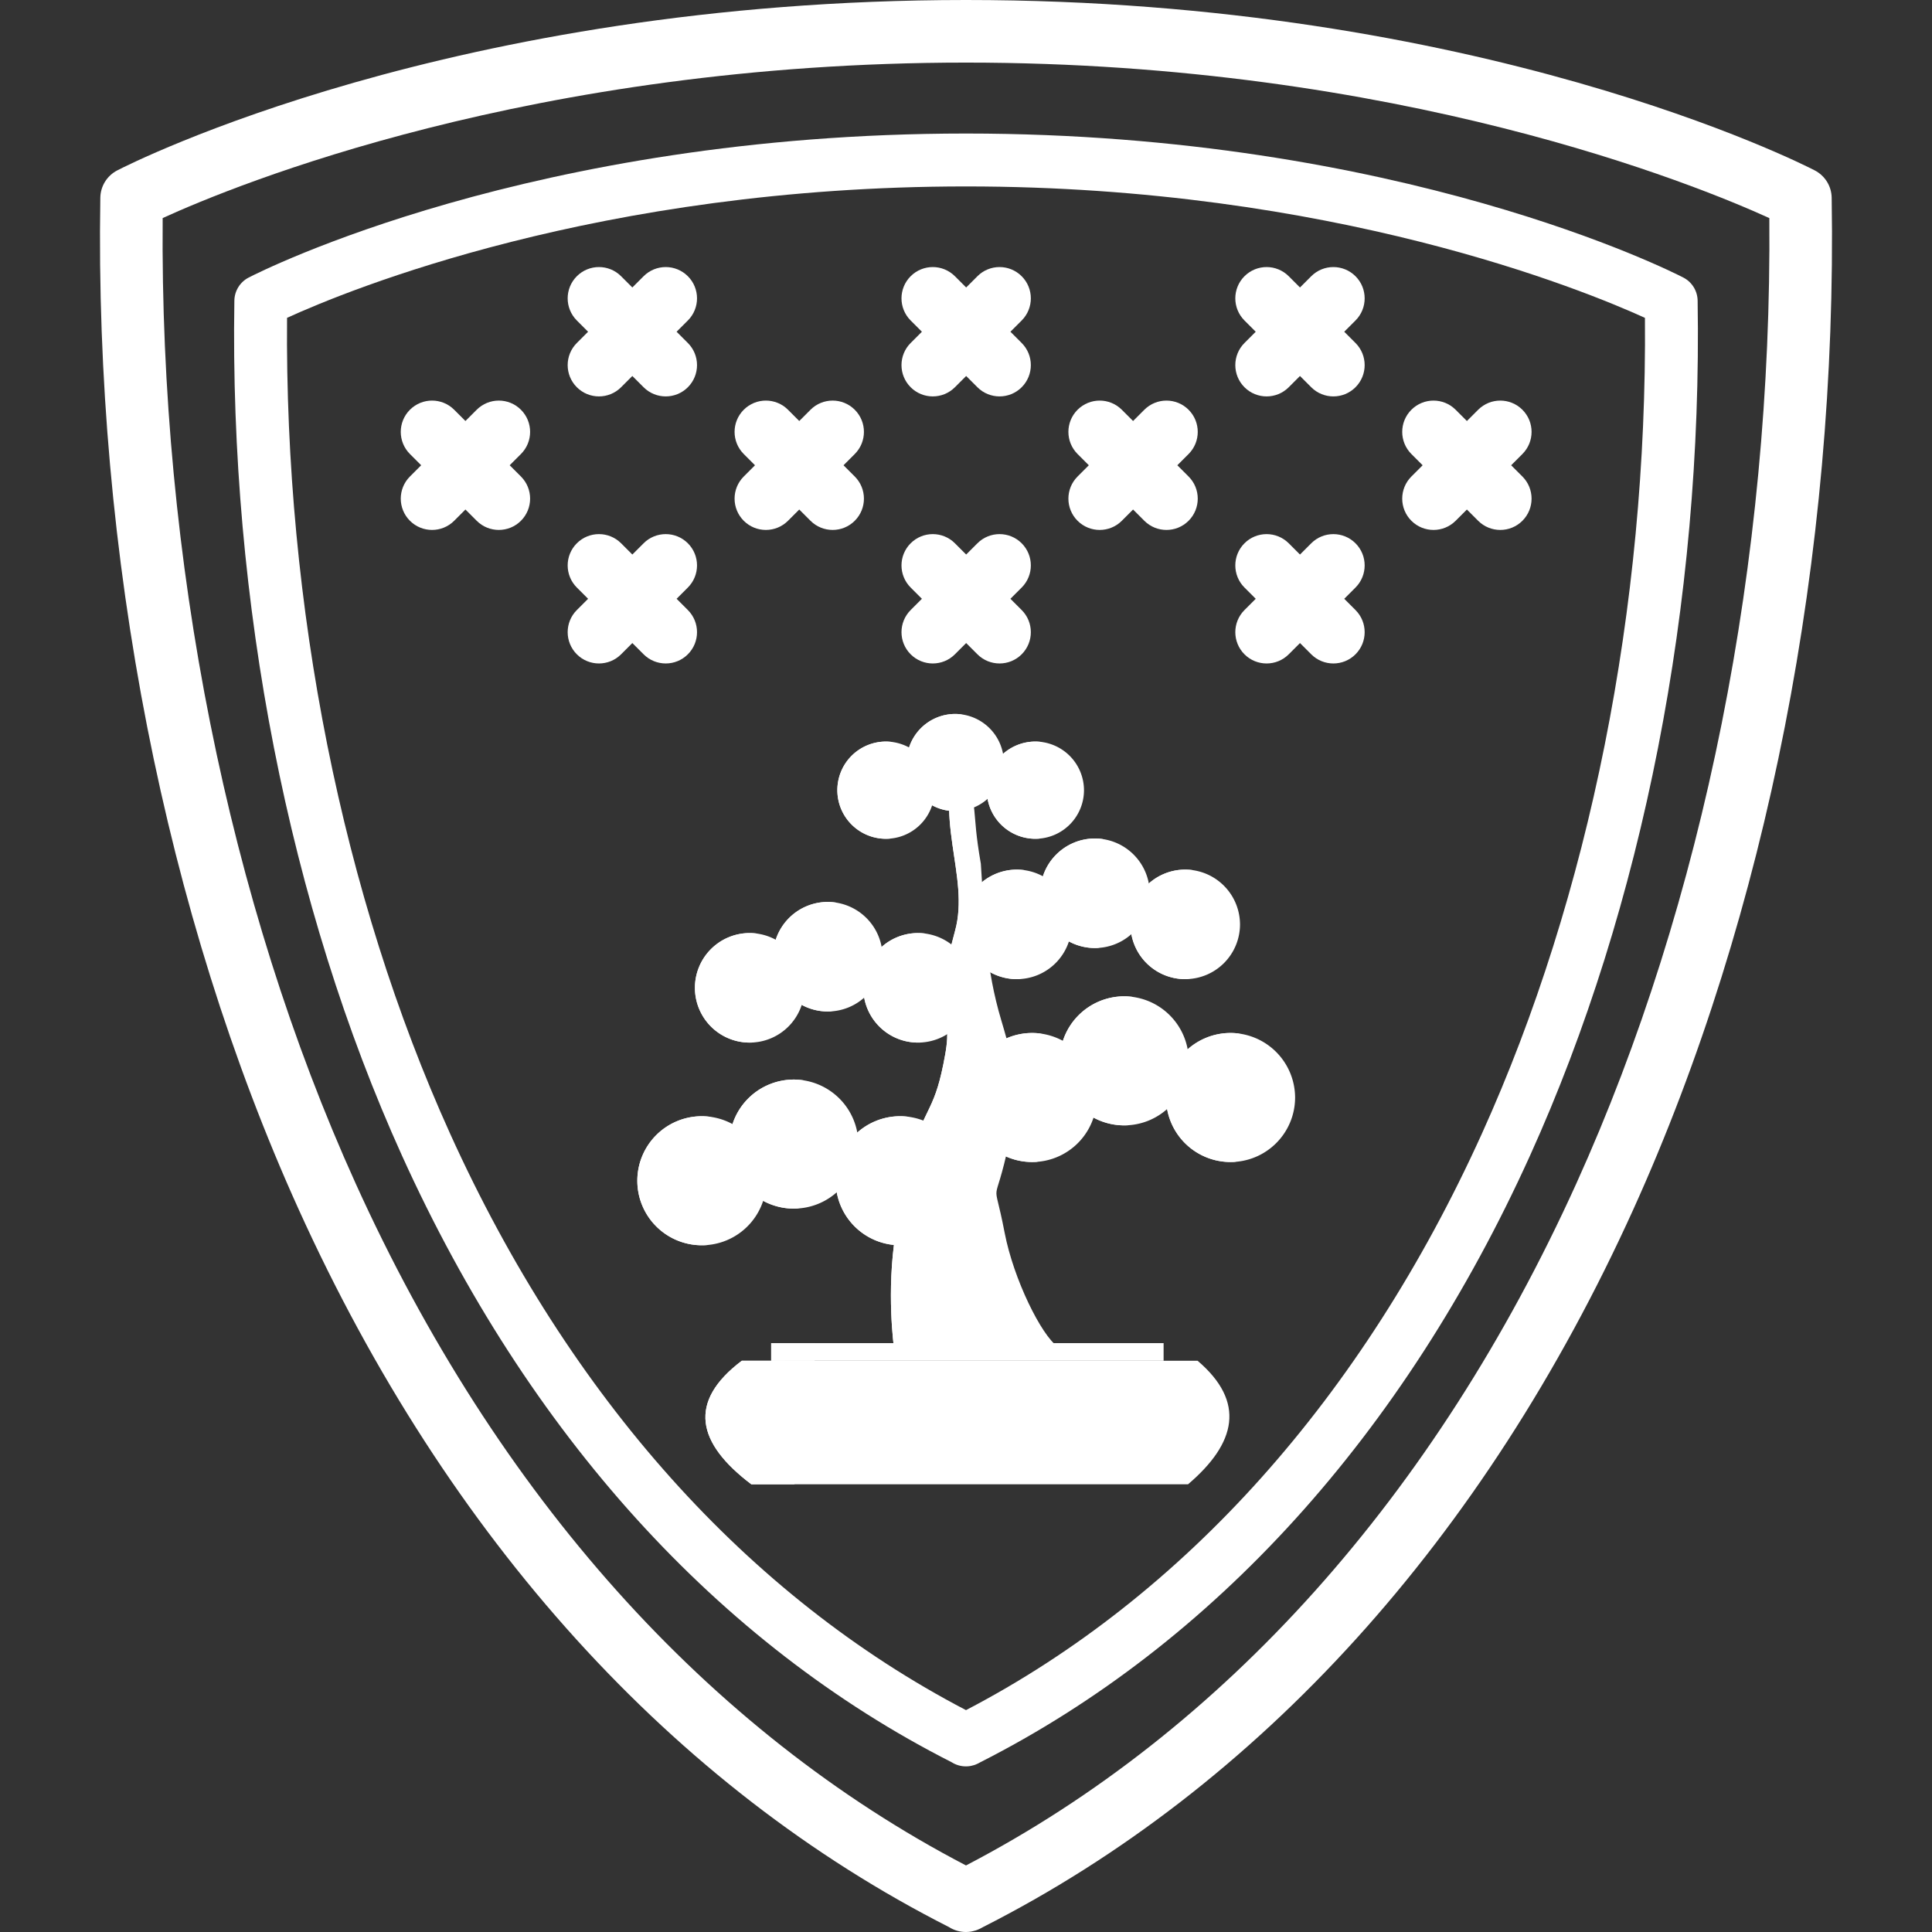 <?xml version="1.0" encoding="UTF-8" standalone="no"?>
<!-- Uploaded to: SVG Repo, www.svgrepo.com, Generator: SVG Repo Mixer Tools -->

<svg
   fill="#000000"
   height="800px"
   width="800px"
   version="1.1"
   id="Capa_1"
   viewBox="0 0 463.002 463.002"
   xml:space="preserve"
   sodipodi:docname="league_white.svg"
   inkscape:version="1.1.2 (b8e25be833, 2022-02-05)"
   xmlns:inkscape="http://www.inkscape.org/namespaces/inkscape"
   xmlns:sodipodi="http://sodipodi.sourceforge.net/DTD/sodipodi-0.dtd"
   xmlns="http://www.w3.org/2000/svg"
   xmlns:svg="http://www.w3.org/2000/svg"><rect x="0" y="0" width="463.002" height="463.002" fill="#333333" stroke="none"/><defs
   id="defs31" /><sodipodi:namedview
   id="namedview29"
   pagecolor="#ffffff"
   bordercolor="#666666"
   borderopacity="1.0"
   inkscape:pageshadow="2"
   inkscape:pageopacity="0.0"
   inkscape:pagecheckerboard="0"
   showgrid="false"
   inkscape:zoom="0.71417785"
   inkscape:cx="478.17221"
   inkscape:cy="321.34853"
   inkscape:window-width="1920"
   inkscape:window-height="1001"
   inkscape:window-x="-9"
   inkscape:window-y="-9"
   inkscape:window-maximized="1"
   inkscape:current-layer="g26" />
<g
   id="g26">
	<path
   d="M438.96,47.378c-0.045-2.76-1.602-5.271-4.054-6.54C431.683,39.171,354.564,0.02,231.545,0c-0.018,0.001-0.028,0-0.044,0   s-0.028,0.002-0.044,0C108.438,0.02,31.319,39.171,28.096,40.838c-2.452,1.269-4.009,3.78-4.054,6.54   C22.65,132.99,39.534,219.1,71.584,289.845c35.768,78.953,89.646,138.403,155.842,171.979c1.204,0.766,2.608,1.178,4.041,1.178   c0.022,0,0.046,0,0.068,0c0.4,0,0.797-0.04,1.189-0.103c0.13-0.021,0.255-0.056,0.383-0.083c0.253-0.054,0.503-0.115,0.748-0.195   c0.147-0.048,0.289-0.103,0.432-0.16c0.223-0.088,0.44-0.185,0.654-0.294c0.134-0.068,0.265-0.137,0.394-0.213   c0.078-0.046,0.163-0.081,0.24-0.13c66.196-33.576,120.075-93.026,155.843-171.979C423.468,219.1,440.352,132.99,438.96,47.378z    M377.754,283.655c-33.852,74.721-84.37,131.136-146.253,163.397c-61.883-32.262-112.402-88.677-146.253-163.397   C54.672,216.163,38.297,134.161,38.983,52.26C56.151,44.415,127.475,15.008,231.501,15c103.805,0.008,175.32,29.43,192.518,37.266   C424.705,134.167,408.33,216.163,377.754,283.655z"
   id="path2"
   style="fill:#ffffff;fill-opacity:1" /><path
   d="m 406.836,72.043 c -0.038,-2.333 -1.354,-4.455 -3.426,-5.527 -2.724,-1.409 -67.902,-34.498 -171.872,-34.515 -0.015,8.5e-4 -0.024,0 -0.037,0 -0.013,0 -0.024,0.002 -0.037,0 -103.97,0.017 -169.148,33.106 -171.872,34.515 -2.072,1.073 -3.388,3.195 -3.426,5.527 -1.176,72.356 13.093,145.132 40.18,204.923 30.23,66.728 75.765,116.972 131.711,145.349 1.018,0.647 2.204,0.996 3.415,0.996 0.019,0 0.039,0 0.058,0 0.338,0 0.674,-0.034 1.005,-0.087 0.11,-0.018 0.216,-0.047 0.324,-0.07 0.214,-0.046 0.425,-0.097 0.632,-0.165 0.124,-0.041 0.244,-0.087 0.365,-0.135 0.188,-0.074 0.372,-0.156 0.553,-0.248 0.113,-0.058 0.224,-0.116 0.333,-0.18 0.066,-0.039 0.138,-0.069 0.203,-0.11 55.946,-28.377 101.482,-78.622 131.712,-145.349 27.087,-59.791 41.357,-132.567 40.18,-204.923 z M 355.107,271.734 C 326.497,334.885 283.801,382.565 231.5,409.83 179.199,382.564 136.503,334.884 107.893,271.734 82.052,214.693 68.212,145.388 68.792,76.169 c 14.51,-6.63 74.79,-31.484 162.708,-31.491 87.732,0.007 148.173,24.873 162.708,31.496 0.58,69.219 -13.26,138.519 -39.101,195.56 z"
   id="path2-9"
   style="stroke-width:0.845;fill:#ffffff;fill-opacity:1" />
	
	<path
   d="M244.844,130.196c-2.929-2.928-7.678-2.928-10.606,0l-2.697,2.697l-2.697-2.697c-2.929-2.928-7.678-2.928-10.606,0   c-2.929,2.93-2.929,7.678,0,10.607l2.696,2.696l-2.696,2.696c-2.929,2.93-2.929,7.678,0,10.607   c1.464,1.464,3.384,2.196,5.303,2.196s3.839-0.732,5.303-2.196l2.697-2.697l2.697,2.697c1.464,1.464,3.384,2.196,5.303,2.196   s3.839-0.732,5.303-2.196c2.929-2.93,2.929-7.678,0-10.607l-2.696-2.696l2.696-2.696   C247.773,137.874,247.773,133.126,244.844,130.196z"
   id="path6"
   style="fill:#ffffff;fill-opacity:1" />
	<path
   d="M228.844,66.196c-2.929-2.928-7.678-2.928-10.606,0c-2.929,2.93-2.929,7.678,0,10.607l2.696,2.696l-2.696,2.696   c-2.929,2.93-2.929,7.678,0,10.607c1.464,1.464,3.384,2.196,5.303,2.196s3.839-0.732,5.303-2.196l2.697-2.697l2.697,2.697   c1.464,1.464,3.384,2.196,5.303,2.196s3.839-0.732,5.303-2.196c2.929-2.93,2.929-7.678,0-10.607l-2.696-2.696l2.696-2.696   c2.929-2.93,2.929-7.678,0-10.607c-2.929-2.928-7.678-2.928-10.606,0l-2.697,2.697L228.844,66.196z"
   id="path8"
   style="fill:#ffffff;fill-opacity:1" />
	<path
   d="M298.238,156.804c1.464,1.464,3.384,2.196,5.303,2.196s3.839-0.732,5.303-2.196l2.697-2.697l2.697,2.697   c1.464,1.464,3.384,2.196,5.303,2.196s3.839-0.732,5.303-2.196c2.929-2.93,2.929-7.678,0-10.607l-2.696-2.696l2.696-2.696   c2.929-2.93,2.929-7.678,0-10.607c-2.929-2.928-7.678-2.928-10.606,0l-2.697,2.697l-2.697-2.697c-2.929-2.928-7.678-2.928-10.606,0   c-2.929,2.93-2.929,7.678,0,10.607l2.696,2.696l-2.696,2.696C295.309,149.126,295.309,153.874,298.238,156.804z"
   id="path10"
   style="fill:#ffffff;fill-opacity:1" />
	<path
   d="M298.238,92.804c1.464,1.464,3.384,2.196,5.303,2.196s3.839-0.732,5.303-2.196l2.697-2.697l2.697,2.697   c1.464,1.464,3.384,2.196,5.303,2.196s3.839-0.732,5.303-2.196c2.929-2.93,2.929-7.678,0-10.607l-2.696-2.696l2.696-2.696   c2.929-2.93,2.929-7.678,0-10.607c-2.929-2.928-7.678-2.928-10.606,0l-2.697,2.697l-2.697-2.697c-2.929-2.928-7.678-2.928-10.606,0   c-2.929,2.93-2.929,7.678,0,10.607l2.696,2.696l-2.696,2.696C295.309,85.126,295.309,89.874,298.238,92.804z"
   id="path12"
   style="fill:#ffffff;fill-opacity:1" />
	<path
   d="M164.844,130.196c-2.929-2.928-7.678-2.928-10.606,0l-2.697,2.697l-2.697-2.697c-2.929-2.928-7.678-2.928-10.606,0   c-2.929,2.93-2.929,7.678,0,10.607l2.696,2.696l-2.696,2.696c-2.929,2.93-2.929,7.678,0,10.607   c1.464,1.464,3.384,2.196,5.303,2.196s3.839-0.732,5.303-2.196l2.697-2.697l2.697,2.697c1.464,1.464,3.384,2.196,5.303,2.196   s3.839-0.732,5.303-2.196c2.929-2.93,2.929-7.678,0-10.607l-2.696-2.696l2.696-2.696   C167.773,137.874,167.773,133.126,164.844,130.196z"
   id="path14"
   style="fill:#ffffff;fill-opacity:1" />
	<path
   d="M164.844,66.196c-2.929-2.928-7.678-2.928-10.606,0l-2.697,2.697l-2.697-2.697c-2.929-2.928-7.678-2.928-10.606,0   c-2.929,2.93-2.929,7.678,0,10.607l2.696,2.696l-2.696,2.696c-2.929,2.93-2.929,7.678,0,10.607   c1.464,1.464,3.384,2.196,5.303,2.196s3.839-0.732,5.303-2.196l2.697-2.697l2.697,2.697c1.464,1.464,3.384,2.196,5.303,2.196   s3.839-0.732,5.303-2.196c2.929-2.93,2.929-7.678,0-10.607l-2.696-2.696l2.696-2.696C167.773,73.874,167.773,69.126,164.844,66.196   z"
   id="path16"
   style="fill:#ffffff;fill-opacity:1" />
	<path
   d="M258.238,124.804c1.464,1.464,3.384,2.196,5.303,2.196s3.839-0.732,5.303-2.196l2.697-2.697l2.697,2.697   c1.464,1.464,3.384,2.196,5.303,2.196s3.839-0.732,5.303-2.196c2.929-2.93,2.929-7.678,0-10.607l-2.696-2.696l2.696-2.696   c2.929-2.93,2.929-7.678,0-10.607c-2.929-2.928-7.678-2.928-10.606,0l-2.697,2.697l-2.697-2.697c-2.929-2.928-7.678-2.928-10.606,0   c-2.929,2.93-2.929,7.678,0,10.607l2.696,2.696l-2.696,2.696C255.309,117.126,255.309,121.874,258.238,124.804z"
   id="path18"
   style="fill:#ffffff;fill-opacity:1" />
	<path
   d="M338.238,124.804c1.464,1.464,3.384,2.196,5.303,2.196s3.839-0.732,5.303-2.196l2.697-2.697l2.697,2.697   c1.464,1.464,3.384,2.196,5.303,2.196s3.839-0.732,5.303-2.196c2.929-2.93,2.929-7.678,0-10.607l-2.696-2.696l2.696-2.696   c2.929-2.93,2.929-7.678,0-10.607c-2.929-2.928-7.678-2.928-10.606,0l-2.697,2.697l-2.697-2.697c-2.929-2.928-7.678-2.928-10.606,0   c-2.929,2.93-2.929,7.678,0,10.607l2.696,2.696l-2.696,2.696C335.309,117.126,335.309,121.874,338.238,124.804z"
   id="path20"
   style="fill:#ffffff;fill-opacity:1" />
	<path
   d="M124.844,98.196c-2.929-2.928-7.678-2.928-10.606,0l-2.697,2.697l-2.697-2.697c-2.929-2.928-7.678-2.928-10.606,0   c-2.929,2.93-2.929,7.678,0,10.607l2.696,2.696l-2.696,2.696c-2.929,2.93-2.929,7.678,0,10.607   c1.464,1.464,3.384,2.196,5.303,2.196s3.839-0.732,5.303-2.196l2.697-2.697l2.697,2.697c1.464,1.464,3.384,2.196,5.303,2.196   s3.839-0.732,5.303-2.196c2.929-2.93,2.929-7.678,0-10.607l-2.696-2.696l2.696-2.696   C127.773,105.874,127.773,101.126,124.844,98.196z"
   id="path22"
   style="fill:#ffffff;fill-opacity:1" />
	<path
   d="M204.844,98.196c-2.929-2.928-7.678-2.928-10.606,0l-2.697,2.697l-2.697-2.697c-2.929-2.928-7.678-2.928-10.606,0   c-2.929,2.93-2.929,7.678,0,10.607l2.696,2.696l-2.696,2.696c-2.929,2.93-2.929,7.678,0,10.607   c1.464,1.464,3.384,2.196,5.303,2.196s3.839-0.732,5.303-2.196l2.697-2.697l2.697,2.697c1.464,1.464,3.384,2.196,5.303,2.196   s3.839-0.732,5.303-2.196c2.929-2.93,2.929-7.678,0-10.607l-2.696-2.696l2.696-2.696   C207.773,105.874,207.773,101.126,204.844,98.196z"
   id="path24"
   style="fill:#ffffff;fill-opacity:1" />
<g
   id="g1164"
   style="display:inline;fill:#ffffff;fill-opacity:1;stroke:none;stroke-opacity:1"
   transform="matrix(1.48,0,0,1.48,131.98,164.671)"><g
     id="g1099"
     style="fill:#ffffff;fill-opacity:1;stroke:none;stroke-opacity:1"><g
       id="g17814-0"
       transform="translate(157.391,24.039)"
       style="display:inline;fill:#ffffff;fill-opacity:1;stroke:none;stroke-opacity:1"><g
         id="g27631"
         style="fill:#ffffff;fill-opacity:1;stroke:none;stroke-opacity:1"><path
           style="fill:#ffffff;fill-opacity:1;stroke:none;stroke-width:1;stroke-linecap:round;stroke-linejoin:round;stroke-miterlimit:4;stroke-dasharray:none;stroke-opacity:1"
           d="m -101.83,82.739 c 0,0 -1.227,-8.85 0.26,-18.194 1.819,-11.436 -1.638,-0.837 2.09,-12.167 2.988,-9.082 4.317,-7.712 5.968,-16.944 1.411,-7.891 -2.31,-5.889 1.591,-20.003 2.479,-8.968 -3.898,-18.478 0.816,-29.848 3.342,11.856 1.683,9.294 3.362,18.979 0.661,9.858 0.756,16.823 3.328,25.415 2.547,8.508 2.945,11.828 1.3,19.494 -2.599,12.108 -2.718,4.744 -0.78,14.815 1.467,7.621 5.978,16.635 8.577,18.454 2.599,1.819 -26.511,0 -26.511,0 z"
           id="path14864-2"
           sodipodi:nodetypes="cssssccssssc" /><path
           id="path14864-2-2"
           style="display:inline;fill:#ffffff;fill-opacity:1;stroke:none;stroke-width:1;stroke-linecap:round;stroke-linejoin:round;stroke-miterlimit:4;stroke-dasharray:none;stroke-opacity:1"
           d="m -91.106,-14.418 c -4.714,11.37 1.664,20.881 -0.815,29.848 -3.902,14.114 -0.181,12.113 -1.592,20.003 -1.65,9.231 -2.979,7.862 -5.968,16.944 -3.728,11.329 -0.27,0.73 -2.09,12.166 -1.486,9.344 -0.26,18.194 -0.26,18.194 0,0 0.818,0.049 1.949,0.114 -0.273,-2.764 -0.746,-9.65 0.405,-16.884 1.819,-11.436 -1.638,-0.837 2.09,-12.167 2.988,-9.082 4.317,-7.712 5.968,-16.944 1.411,-7.891 -2.31,-5.889 1.592,-20.003 2.272,-8.217 -2.887,-16.891 -0.141,-27.033 -0.297,-1.18 -0.663,-2.552 -1.138,-4.239 z" /></g></g><g
       id="g12660-3"
       transform="matrix(1.423,0,0,0.656,-134.712,69.747)"
       style="display:inline;fill:#ffffff;fill-opacity:1;stroke:none;stroke-opacity:1"><path
         d="m 168.277,59.953 h -51.869 c -6.198,10.167 -5.112,20.331 1.09,30.498 h 49.689 c 5.496,-10.167 6.586,-20.331 1.09,-30.498"
         style="fill:#ffffff;fill-opacity:1;fill-rule:nonzero;stroke:none;stroke-width:0.035;stroke-opacity:1"
         id="path428-9" /><path
         d="m 161.819,71.418 c 1.004,0 1.819,1.767 1.819,3.948 0,2.18 -0.814,3.948 -1.819,3.948 -1.004,0 -1.819,-1.767 -1.819,-3.948 0,-2.18 0.814,-3.948 1.819,-3.948"
         style="fill:#ffffff;fill-opacity:1;fill-rule:nonzero;stroke:none;stroke-width:0.024;stroke-opacity:1"
         id="path430-3" /><path
         d="m 143.205,71.418 c 1.004,0 1.819,1.767 1.819,3.947 0,2.18 -0.814,3.947 -1.819,3.947 -1.004,0 -1.819,-1.767 -1.819,-3.947 0,-2.18 0.814,-3.947 1.819,-3.947"
         style="fill:#ffffff;fill-opacity:1;fill-rule:nonzero;stroke:none;stroke-width:0.024;stroke-opacity:1"
         id="path432-8" /><path
         d="m 126.64,71.418 c 1.004,0 1.819,1.767 1.819,3.948 0,2.18 -0.814,3.948 -1.819,3.948 -1.004,0 -1.819,-1.767 -1.819,-3.948 0,-2.18 0.814,-3.948 1.819,-3.948"
         style="fill:#ffffff;fill-opacity:1;fill-rule:nonzero;stroke:none;stroke-width:0.024;stroke-opacity:1"
         id="path434-6" /><path
         d="m 121.351,59.953 h -4.942 c -6.198,10.167 -5.112,20.331 1.09,30.498 h 4.939 C 116.236,80.283 115.149,70.12 121.351,59.953"
         style="fill:#ffffff;fill-opacity:1;fill-rule:nonzero;stroke:none;stroke-width:0.035;stroke-opacity:1"
         id="path442-4" /><path
         d="m 119.753,55.6 h 44.655 v 4.353 h -44.655 v -4.353"
         style="fill:#ffffff;fill-opacity:1;fill-rule:nonzero;stroke:none;stroke-width:0.035;stroke-opacity:1"
         id="path446-0" /><path
         d="m 119.753,55.6 h 4.942 v 4.353 h -4.942 v -4.353"
         style="fill:#ffffff;fill-opacity:1;fill-rule:nonzero;stroke:none;stroke-width:0.035;stroke-opacity:1"
         id="path448-8" /></g><g
       id="g11655-5-4-9-4"
       transform="matrix(0.284,0,0,0.284,16.529,-3.109)"
       style="display:inline;fill:#ffffff;fill-opacity:1;stroke:none;stroke-opacity:1"><g
         id="g1337-33-1-4-8"
         transform="matrix(1.732,0,0,1.732,74.812,17.735)"
         style="fill:#ffffff;fill-opacity:1;stroke:none;stroke-opacity:1"><path
           class="cls-2"
           d="m 33.56,14 a 16,16 0 1 0 16,16 16.06,16.06 0 0 0 -16,-16 z"
           id="path14-5-1-7-76"
           style="fill:#ffffff;fill-opacity:1;stroke:none;stroke-opacity:1" /><path
           id="path14-8-5-0-1-1"
           style="fill:#ffffff;fill-opacity:1;stroke:none;stroke-width:1;stroke-opacity:1"
           class="cls-2"
           d="M 33.56,14 A 16,16 0 1 0 34.987,45.936 16,16 0 0 1 35.967,14.193 16.06,16.06 0 0 0 33.56,14 Z" /></g><g
         id="g1337-3-2-2-1-6"
         transform="matrix(1.732,0,0,1.732,114.331,1.99)"
         style="fill:#ffffff;fill-opacity:1;stroke:none;stroke-opacity:1"><path
           class="cls-2"
           d="m 33.56,14 a 16,16 0 1 0 16,16 16.06,16.06 0 0 0 -16,-16 z"
           id="path14-7-2-9-4-0"
           style="fill:#ffffff;fill-opacity:1;stroke:none;stroke-opacity:1" /><path
           id="path14-8-2-9-2-4-7"
           style="fill:#ffffff;fill-opacity:1;stroke:none;stroke-width:1;stroke-opacity:1"
           class="cls-2"
           d="M 33.56,14 A 16,16 0 1 0 34.987,45.936 16,16 0 0 1 35.967,14.193 16.06,16.06 0 0 0 33.56,14 Z" /></g><g
         id="g1337-1-7-4-7-0"
         transform="matrix(1.732,0,0,1.732,160.007,17.732)"
         style="fill:#ffffff;fill-opacity:1;stroke:none;stroke-opacity:1"><path
           class="cls-2"
           d="m 33.56,14 a 16,16 0 1 0 16,16 16.06,16.06 0 0 0 -16,-16 z"
           id="path14-1-9-7-1-8"
           style="fill:#ffffff;fill-opacity:1;stroke:none;stroke-opacity:1" /><path
           id="path14-8-6-5-6-0-3"
           style="fill:#ffffff;fill-opacity:1;stroke:none;stroke-width:1;stroke-opacity:1"
           class="cls-2"
           d="M 33.56,14 A 16,16 0 1 0 34.987,45.936 16,16 0 0 1 35.967,14.193 16.06,16.06 0 0 0 33.56,14 Z" /></g></g><g
       id="g11655-5-4-9-4-2"
       transform="matrix(0.32,0,0,0.32,32.942,16.113)"
       style="display:inline;fill:#ffffff;fill-opacity:1;stroke:none;stroke-opacity:1"><g
         id="g1337-33-1-4-8-5"
         transform="matrix(1.732,0,0,1.732,74.812,17.735)"
         style="fill:#ffffff;fill-opacity:1;stroke:none;stroke-opacity:1"><path
           class="cls-2"
           d="m 33.56,14 a 16,16 0 1 0 16,16 16.06,16.06 0 0 0 -16,-16 z"
           id="path14-5-1-7-76-6"
           style="fill:#ffffff;fill-opacity:1;stroke:none;stroke-opacity:1" /><path
           id="path14-8-5-0-1-1-3"
           style="fill:#ffffff;fill-opacity:1;stroke:none;stroke-width:1;stroke-opacity:1"
           class="cls-2"
           d="M 33.56,14 A 16,16 0 1 0 34.987,45.936 16,16 0 0 1 35.967,14.193 16.06,16.06 0 0 0 33.56,14 Z" /></g><g
         id="g1337-3-2-2-1-6-3"
         transform="matrix(1.732,0,0,1.732,114.331,1.99)"
         style="fill:#ffffff;fill-opacity:1;stroke:none;stroke-opacity:1"><path
           class="cls-2"
           d="m 33.56,14 a 16,16 0 1 0 16,16 16.06,16.06 0 0 0 -16,-16 z"
           id="path14-7-2-9-4-0-7"
           style="fill:#ffffff;fill-opacity:1;stroke:none;stroke-opacity:1" /><path
           id="path14-8-2-9-2-4-7-7"
           style="fill:#ffffff;fill-opacity:1;stroke:none;stroke-width:1;stroke-opacity:1"
           class="cls-2"
           d="M 33.56,14 A 16,16 0 1 0 34.987,45.936 16,16 0 0 1 35.967,14.193 16.06,16.06 0 0 0 33.56,14 Z" /></g><g
         id="g1337-1-7-4-7-0-0"
         transform="matrix(1.732,0,0,1.732,160.007,17.732)"
         style="fill:#ffffff;fill-opacity:1;stroke:none;stroke-opacity:1"><path
           class="cls-2"
           d="m 33.56,14 a 16,16 0 1 0 16,16 16.06,16.06 0 0 0 -16,-16 z"
           id="path14-1-9-7-1-8-6"
           style="fill:#ffffff;fill-opacity:1;stroke:none;stroke-opacity:1" /><path
           id="path14-8-6-5-6-0-3-7"
           style="fill:#ffffff;fill-opacity:1;stroke:none;stroke-width:1;stroke-opacity:1"
           class="cls-2"
           d="M 33.56,14 A 16,16 0 1 0 34.987,45.936 16,16 0 0 1 35.967,14.193 16.06,16.06 0 0 0 33.56,14 Z" /></g></g><g
       id="g11655-5-4-9-4-2-6"
       transform="matrix(0.32,0,0,0.32,-10.321,26.387)"
       style="display:inline;fill:#ffffff;fill-opacity:1;stroke:none;stroke-opacity:1"><g
         id="g1337-33-1-4-8-5-2"
         transform="matrix(1.732,0,0,1.732,74.812,17.735)"
         style="fill:#ffffff;fill-opacity:1;stroke:none;stroke-opacity:1"><path
           class="cls-2"
           d="m 33.56,14 a 16,16 0 1 0 16,16 16.06,16.06 0 0 0 -16,-16 z"
           id="path14-5-1-7-76-6-4"
           style="fill:#ffffff;fill-opacity:1;stroke:none;stroke-opacity:1" /><path
           id="path14-8-5-0-1-1-3-1"
           style="fill:#ffffff;fill-opacity:1;stroke:none;stroke-width:1;stroke-opacity:1"
           class="cls-2"
           d="M 33.56,14 A 16,16 0 1 0 34.987,45.936 16,16 0 0 1 35.967,14.193 16.06,16.06 0 0 0 33.56,14 Z" /></g><g
         id="g1337-3-2-2-1-6-3-9"
         transform="matrix(1.732,0,0,1.732,114.331,1.99)"
         style="fill:#ffffff;fill-opacity:1;stroke:none;stroke-opacity:1"><path
           class="cls-2"
           d="m 33.56,14 a 16,16 0 1 0 16,16 16.06,16.06 0 0 0 -16,-16 z"
           id="path14-7-2-9-4-0-7-1"
           style="fill:#ffffff;fill-opacity:1;stroke:none;stroke-opacity:1" /><path
           id="path14-8-2-9-2-4-7-7-9"
           style="fill:#ffffff;fill-opacity:1;stroke:none;stroke-width:1;stroke-opacity:1"
           class="cls-2"
           d="M 33.56,14 A 16,16 0 1 0 34.987,45.936 16,16 0 0 1 35.967,14.193 16.06,16.06 0 0 0 33.56,14 Z" /></g><g
         id="g1337-1-7-4-7-0-0-6"
         transform="matrix(1.732,0,0,1.732,160.007,17.732)"
         style="fill:#ffffff;fill-opacity:1;stroke:none;stroke-opacity:1"><path
           class="cls-2"
           d="m 33.56,14 a 16,16 0 1 0 16,16 16.06,16.06 0 0 0 -16,-16 z"
           id="path14-1-9-7-1-8-6-2"
           style="fill:#ffffff;fill-opacity:1;stroke:none;stroke-opacity:1" /><path
           id="path14-8-6-5-6-0-3-7-1"
           style="fill:#ffffff;fill-opacity:1;stroke:none;stroke-width:1;stroke-opacity:1"
           class="cls-2"
           d="M 33.56,14 A 16,16 0 1 0 34.987,45.936 16,16 0 0 1 35.967,14.193 16.06,16.06 0 0 0 33.56,14 Z" /></g></g><g
       id="g11655-5-4-9-4-2-6-8"
       transform="matrix(0.377,0,0,0.377,27.85,40.174)"
       style="display:inline;fill:#ffffff;fill-opacity:1;stroke:none;stroke-opacity:1"><g
         id="g1337-33-1-4-8-5-2-4"
         transform="matrix(1.732,0,0,1.732,74.812,17.735)"
         style="fill:#ffffff;fill-opacity:1;stroke:none;stroke-opacity:1"><path
           class="cls-2"
           d="m 33.56,14 a 16,16 0 1 0 16,16 16.06,16.06 0 0 0 -16,-16 z"
           id="path14-5-1-7-76-6-4-5"
           style="fill:#ffffff;fill-opacity:1;stroke:none;stroke-opacity:1" /><path
           id="path14-8-5-0-1-1-3-1-4"
           style="fill:#ffffff;fill-opacity:1;stroke:none;stroke-width:1;stroke-opacity:1"
           class="cls-2"
           d="M 33.56,14 A 16,16 0 1 0 34.987,45.936 16,16 0 0 1 35.967,14.193 16.06,16.06 0 0 0 33.56,14 Z" /></g><g
         id="g1337-3-2-2-1-6-3-9-7"
         transform="matrix(1.732,0,0,1.732,114.331,1.99)"
         style="fill:#ffffff;fill-opacity:1;stroke:none;stroke-opacity:1"><path
           class="cls-2"
           d="m 33.56,14 a 16,16 0 1 0 16,16 16.06,16.06 0 0 0 -16,-16 z"
           id="path14-7-2-9-4-0-7-1-4"
           style="fill:#ffffff;fill-opacity:1;stroke:none;stroke-opacity:1" /><path
           id="path14-8-2-9-2-4-7-7-9-5"
           style="fill:#ffffff;fill-opacity:1;stroke:none;stroke-width:1;stroke-opacity:1"
           class="cls-2"
           d="M 33.56,14 A 16,16 0 1 0 34.987,45.936 16,16 0 0 1 35.967,14.193 16.06,16.06 0 0 0 33.56,14 Z" /></g><g
         id="g1337-1-7-4-7-0-0-6-4"
         transform="matrix(1.732,0,0,1.732,160.007,17.732)"
         style="fill:#ffffff;fill-opacity:1;stroke:none;stroke-opacity:1"><path
           class="cls-2"
           d="m 33.56,14 a 16,16 0 1 0 16,16 16.06,16.06 0 0 0 -16,-16 z"
           id="path14-1-9-7-1-8-6-2-0"
           style="fill:#ffffff;fill-opacity:1;stroke:none;stroke-opacity:1" /><path
           id="path14-8-6-5-6-0-3-7-1-8"
           style="fill:#ffffff;fill-opacity:1;stroke:none;stroke-width:1;stroke-opacity:1"
           class="cls-2"
           d="M 33.56,14 A 16,16 0 1 0 34.987,45.936 16,16 0 0 1 35.967,14.193 16.06,16.06 0 0 0 33.56,14 Z" /></g></g></g><g
     id="g11655-5-4-9-4-2-6-8-0"
     transform="matrix(0.377,0,0,0.377,-25.646,53.653)"
     style="display:inline;fill:#ffffff;fill-opacity:1;stroke:none;stroke-opacity:1"><g
       id="g1337-33-1-4-8-5-2-4-2"
       transform="matrix(1.732,0,0,1.732,74.812,17.735)"
       style="fill:#ffffff;fill-opacity:1;stroke:none;stroke-opacity:1"><path
         class="cls-2"
         d="m 33.56,14 a 16,16 0 1 0 16,16 16.06,16.06 0 0 0 -16,-16 z"
         id="path14-5-1-7-76-6-4-5-5"
         style="fill:#ffffff;fill-opacity:1;stroke:none;stroke-opacity:1" /><path
         id="path14-8-5-0-1-1-3-1-4-7"
         style="fill:#ffffff;fill-opacity:1;stroke:none;stroke-width:1;stroke-opacity:1"
         class="cls-2"
         d="M 33.56,14 A 16,16 0 1 0 34.987,45.936 16,16 0 0 1 35.967,14.193 16.06,16.06 0 0 0 33.56,14 Z" /></g><g
       id="g1337-3-2-2-1-6-3-9-7-8"
       transform="matrix(1.732,0,0,1.732,114.331,1.99)"
       style="fill:#ffffff;fill-opacity:1;stroke:none;stroke-opacity:1"><path
         class="cls-2"
         d="m 33.56,14 a 16,16 0 1 0 16,16 16.06,16.06 0 0 0 -16,-16 z"
         id="path14-7-2-9-4-0-7-1-4-0"
         style="fill:#ffffff;fill-opacity:1;stroke:none;stroke-opacity:1" /><path
         id="path14-8-2-9-2-4-7-7-9-5-6"
         style="fill:#ffffff;fill-opacity:1;stroke:none;stroke-width:1;stroke-opacity:1"
         class="cls-2"
         d="M 33.56,14 A 16,16 0 1 0 34.987,45.936 16,16 0 0 1 35.967,14.193 16.06,16.06 0 0 0 33.56,14 Z" /></g><g
       id="g1337-1-7-4-7-0-0-6-4-5"
       transform="matrix(1.732,0,0,1.732,160.007,17.732)"
       style="fill:#ffffff;fill-opacity:1;stroke:none;stroke-opacity:1"><path
         class="cls-2"
         d="m 33.56,14 a 16,16 0 1 0 16,16 16.06,16.06 0 0 0 -16,-16 z"
         id="path14-1-9-7-1-8-6-2-0-6"
         style="fill:#ffffff;fill-opacity:1;stroke:none;stroke-opacity:1" /><path
         id="path14-8-6-5-6-0-3-7-1-8-3"
         style="fill:#ffffff;fill-opacity:1;stroke:none;stroke-width:1;stroke-opacity:1"
         class="cls-2"
         d="M 33.56,14 A 16,16 0 1 0 34.987,45.936 16,16 0 0 1 35.967,14.193 16.06,16.06 0 0 0 33.56,14 Z" /></g></g></g></g>
</svg>
